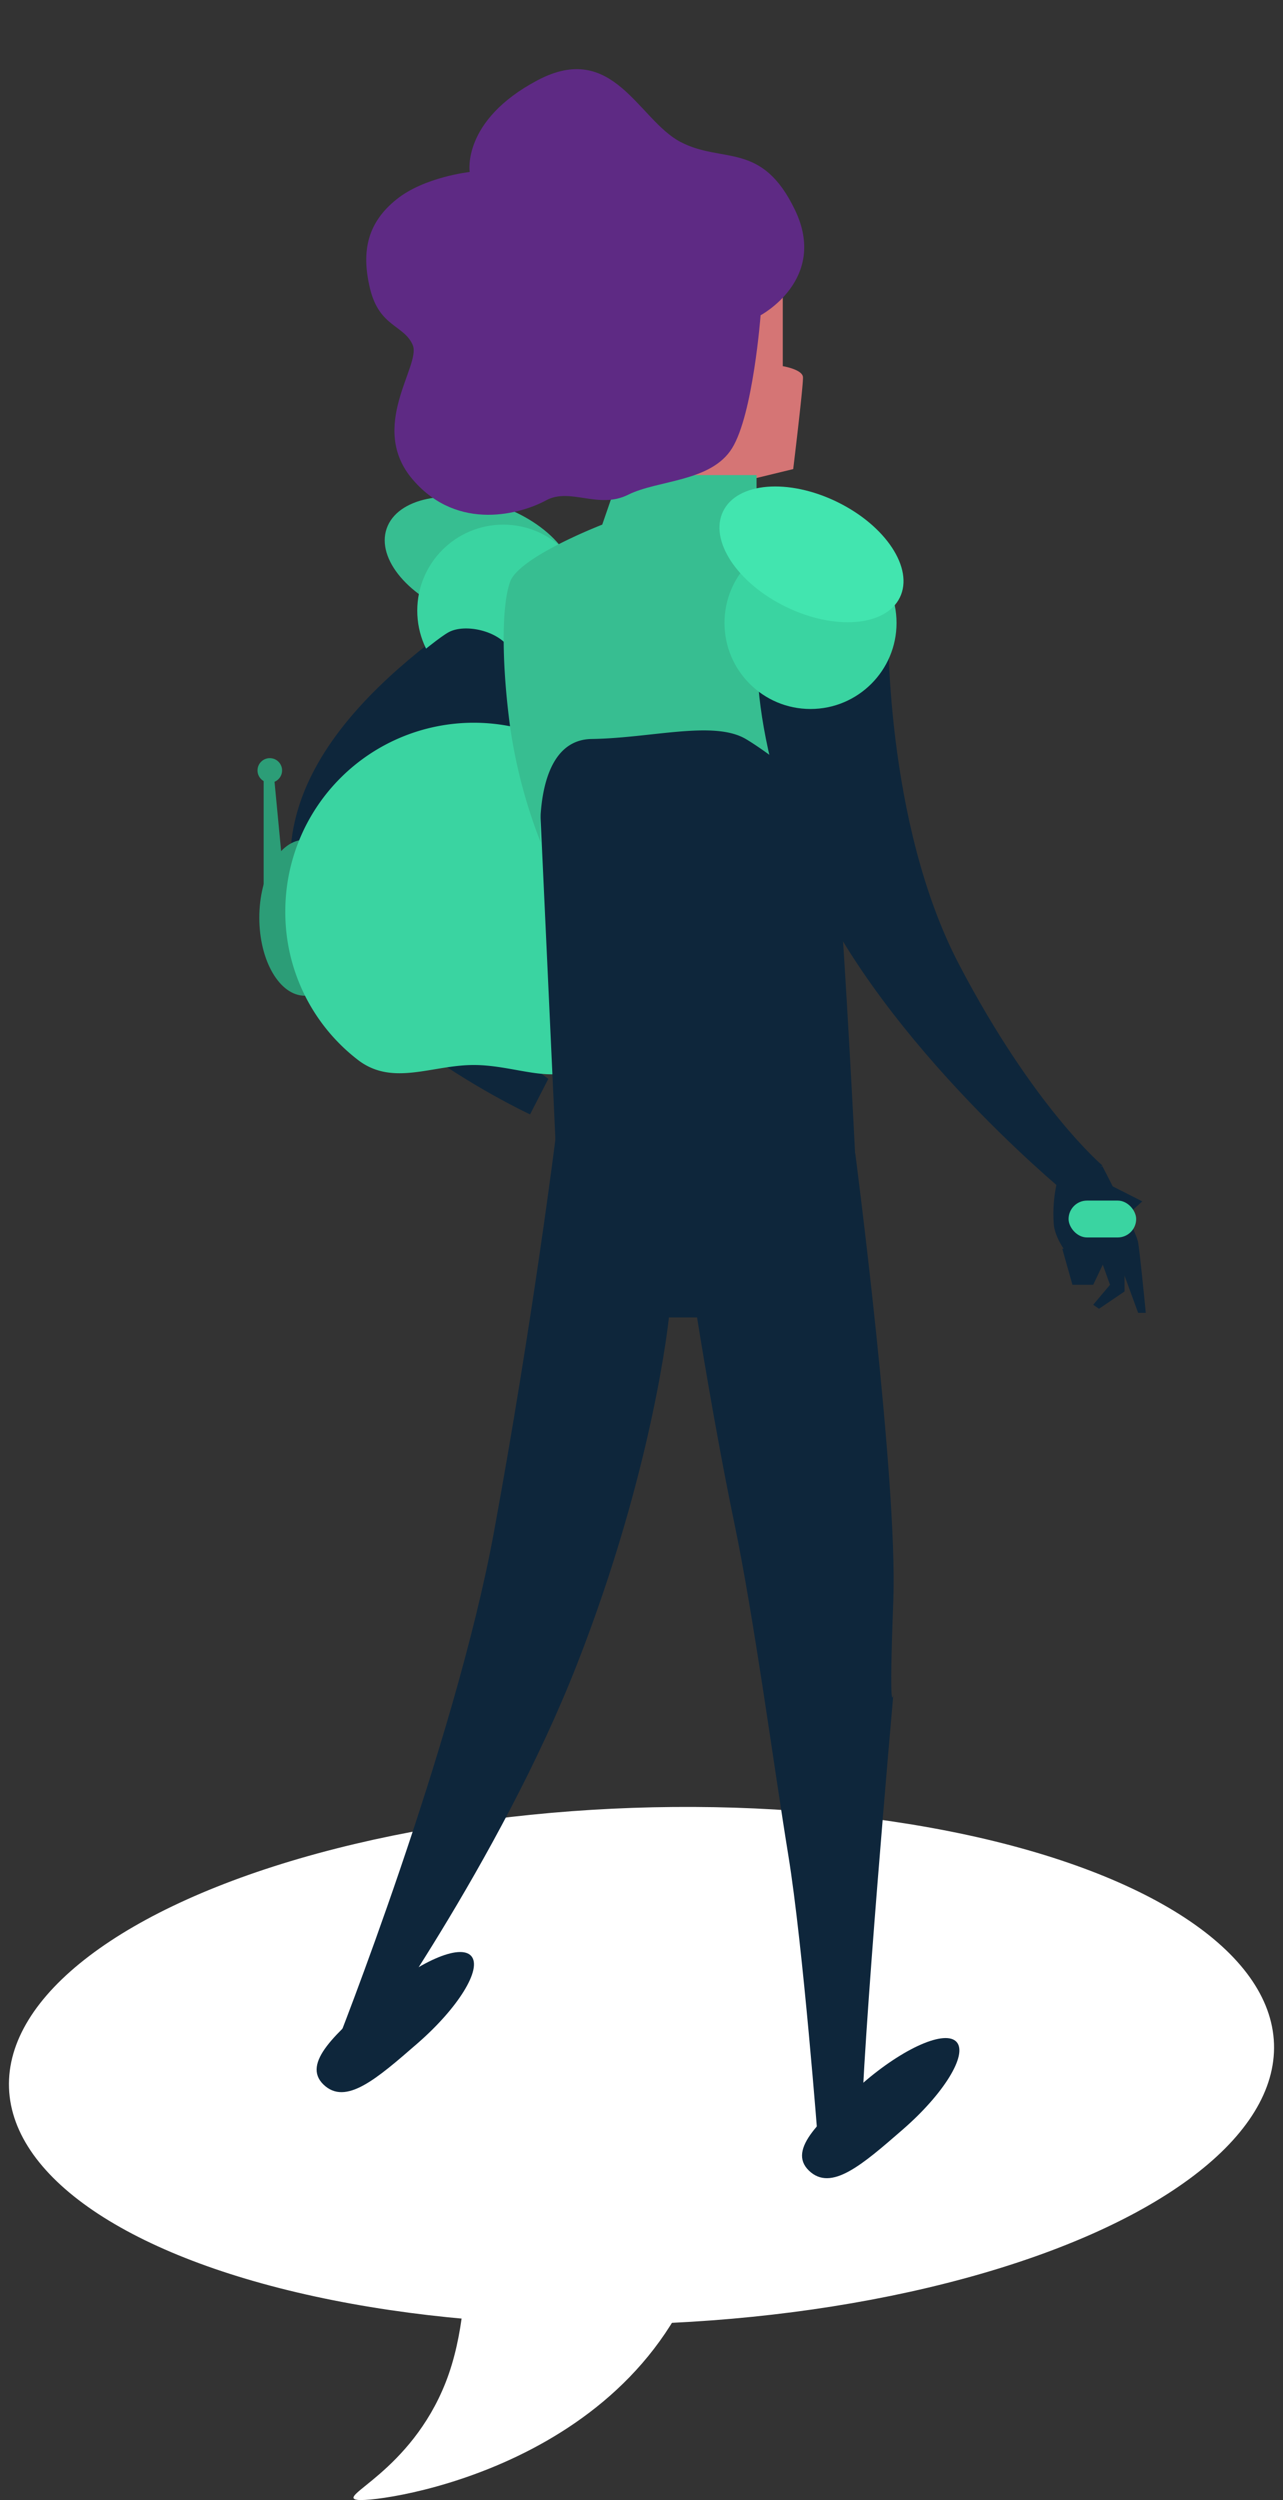 <svg xmlns="http://www.w3.org/2000/svg" viewBox="0 0 169.141 329.563">
  <rect x="0" y="0" width="169.141" height="329.563" fill="#333333" stroke="none"/>
  <g transform="translate(-957.449 -2479.755)">
    <path style="fill:#fff" d="M-1493.966,1853.164c.621,1.172,3.412,18.824-1.246,30.708s-14.662,15.163-11.595,15.529,37.831-4.447,46.1-34.1S-1493.966,1853.164-1493.966,1853.164Z" transform="translate(2511.43 909.897)"/>
    <ellipse style="fill:#fff" cx="83.434" cy="34.022" rx="83.434" ry="34.022" transform="translate(957.449 2720.984) rotate(-2)"/>
    <ellipse style="fill:#37be91;" cx="12.961" cy="7.695" rx="12.961" ry="7.695" transform="matrix(0.946, 0.326, -0.326, 0.946, 1010.932, 2542.15)"/>
    <path style="fill:#0e263b" d="M4.034,0C6.262,0,8.068,5.78,8.068,12.909s.017,12.555-4.034,12.909S0,20.038,0,12.909,1.806,0,4.034,0Z" transform="translate(1080.926 2745.903) rotate(49)"/>
    <path style="fill:#0e263b" d="M4.034,0C6.262,0,8.068,5.78,8.068,12.909s.017,12.555-4.034,12.909S0,20.038,0,12.909,1.806,0,4.034,0Z" transform="translate(1016.933 2734.562) rotate(49)"/>
    <path style="fill:#d57575;" d="M-1598.615,1555.532v-11.72s-8.31-7.965-3.731-16.213a15.72,15.72,0,0,1,13.656-8.415,60.275,60.275,0,0,1,5.962,1.832v11.135s2.6.422,2.662,1.451-1.286,12.115-1.286,12.115l-9.3,2.262v9.327Z" transform="translate(2643.372 995.873)"/>
    <path style="fill:#0e263b" d="M-1459.321,1581.183s-4.3-.492-14.734,6.282-32.07,20.118-31.607,38.51,31.607,32.8,31.607,32.8l2.407-4.686s-27.776-19.9-16.09-33.412,20.621-15.627,20.621-15.627Z" transform="translate(2501.384 967.88)"/>
    <ellipse style="fill:#2c9d77;" cx="5.998" cy="10.282" rx="5.998" ry="10.282" transform="translate(991.634 2590.449)"/>
    <path style="fill:#3ad4a1;" d="M24.848,0A24.849,24.849,0,0,1,39.219,45.119c-3.708,2.76-8.828,0-14.372,0-5.5,0-10.588,2.787-15.138-.567A24.556,24.556,0,0,1,0,24.848,24.848,24.848,0,0,1,24.848,0Z" transform="translate(995.062 2575.027)"/>
    <g style="fill:#fff;" transform="translate(1034.475 2590.449)">
      <ellipse style="stroke:none;" cx="5.998" cy="10.282" rx="5.998" ry="10.282"/>
      <ellipse style="fill:none;" cx="5.998" cy="10.282" rx="5.498" ry="9.782"/>
    </g>
    <path style="fill:#0e263b" d="M-1588.705,1536.779s-15.971,12.1-21.794,16.722-7.3,7.346-7.3,7.346l12.1,3.61,2.554,9.74,2.2,47.7a51.5,51.5,0,0,0,21.087,4.614c12.059.036,18.337-4.614,18.337-4.614s-1.212-24.615-2.426-40.047-2.4-16.418-2.4-16.418.582-15.551-4.906-20.287S-1588.705,1536.779-1588.705,1536.779Z" transform="translate(2631.725 1010.436)"/>
    <path style="fill:#2c9d77;" d="M1.427,0c.788,0,0,.622,0,1.389l1.427,15a1.409,1.409,0,0,1-1.427,1.389A1.409,1.409,0,0,1,0,16.392v-15A1.409,1.409,0,0,1,1.427,0Z" transform="translate(992.207 2581.354)"/>
    <ellipse style="fill:#2c9d77;" cx="1.62" cy="1.62" rx="1.62" ry="1.62" transform="translate(991.397 2579.695)"/>
    <path style="fill:#0e263b" d="M-1429.789,1682.812s5.62,43.022,5.012,58.982,0,12.4,0,12.4-4.183,47.17-4.224,58.354h0l-5.686.694s-1.99-26.014-3.925-37.885-4.5-31.21-7.13-43.859-4.905-27.079-4.905-27.079h-3.712s-1.973,19.845-12.123,45.751-28.436,51.248-28.436,51.248l-3.421-.8s15.739-39.733,20.91-67.883,8.155-52.172,8.155-52.172Z" transform="translate(2499.992 949)"/>
    <ellipse style="fill:#3ad4a1;" cx="11.341" cy="11.341" rx="11.341" ry="11.341" transform="translate(1012.458 2548.914)"/>
    <path style="fill:#0e263b" d="M-1492.829,1606.89s8.377-7.375,10.5-8.51,6.479-.23,8.055,2.191,1.225,6.319,1.225,6.319-6.968,2.077-7.826,1.988S-1492.829,1606.89-1492.829,1606.89Z" transform="translate(2498.945 964.704)"/>
    <path style="fill:#37be91;" d="M-1464.5,1622.993s-1.158-13.511,6.731-13.624,16.07-2.483,20.311,0,15.415,11.728,15.415,11.728-5.981-11.654-7.628-22.389,3.8-15.1,3.8-15.1l-10.164-5.182v-3.843h-18.091l-2.253,6.529s-10.943,4.225-12.138,7.519-1.086,11.118,0,19.2A68.646,68.646,0,0,0-1464.5,1622.993Z" transform="translate(2493.223 967.8)"/>
    <path style="fill:#0e263b" d="M-1412.413,1596.652s-.532,26.157,9.362,45.053,18.88,26.462,18.88,26.462l-5.056,3.422s-25.8-21.214-34.495-43.607-5.322-32.811-5.322-32.811Z" transform="translate(2486.951 965.222)"/>
    <path style="fill:#5e2a84;" d="M50.493,41.926s10.074.723,11.2-9.361S56.8,22.376,53.636,16.939,53.242.871,41.947.07,27.98,5.586,27.98,5.586s-5.4-2.618-10.109-2.052-7.518,3.146-9.179,8.12,1.292,6.452.826,9.315S-1.269,26.945.13,36.03s9.847,11.38,13.458,11.6,5.2,4.693,9.561,5.106S33.3,57.12,38.02,54.794,50.493,41.926,50.493,41.926Z" transform="matrix(0.848, -0.53, 0.53, 0.848, 992.682, 2512.52)"/>
    <ellipse style="fill:#3ad4a1;" cx="11.341" cy="11.341" rx="11.341" ry="11.341" transform="translate(1052.96 2550.534)"/>
    <ellipse style="fill:#42e5af;" cx="12.961" cy="7.695" rx="12.961" ry="7.695" transform="matrix(0.899, 0.438, -0.438, 0.899, 1056.148, 2540.238)"/>
    <path style="fill:#0e263b" d="M-1375.021,1685.405s4.46,8.558,4.711,10.046,1.01,9.283,1.01,9.283h-1.01l-2.346-6.412h-5.807s-2.5-2.36-2.943-5.022a18.3,18.3,0,0,1,.536-6.323Z" transform="translate(2477.801 948.08)"/>
    <path style="fill:#0e263b" d="M-1373.5,1687.837l5.263,2.665-1.271,1.154s-3.069.619-3.452,0A16.731,16.731,0,0,1-1373.5,1687.837Z" transform="translate(2476.277 947.618)"/>
    <rect style="fill:#3ad4a1;" width="8.91" height="4.86" rx="2.43" transform="translate(1098.322 2638.018)"/>
    <path style="fill:#0e263b" d="M-1372.814,1700.268v4.052l-3.366,2.283-.77-.526,2.219-2.635-.952-2.656,1.258-1.279-1.258,1.279-1.266,2.656h-2.736l-1.337-4.747h2.328l5.881-.636Z" transform="translate(2478.516 945.677)"/>
  </g>
</svg>
